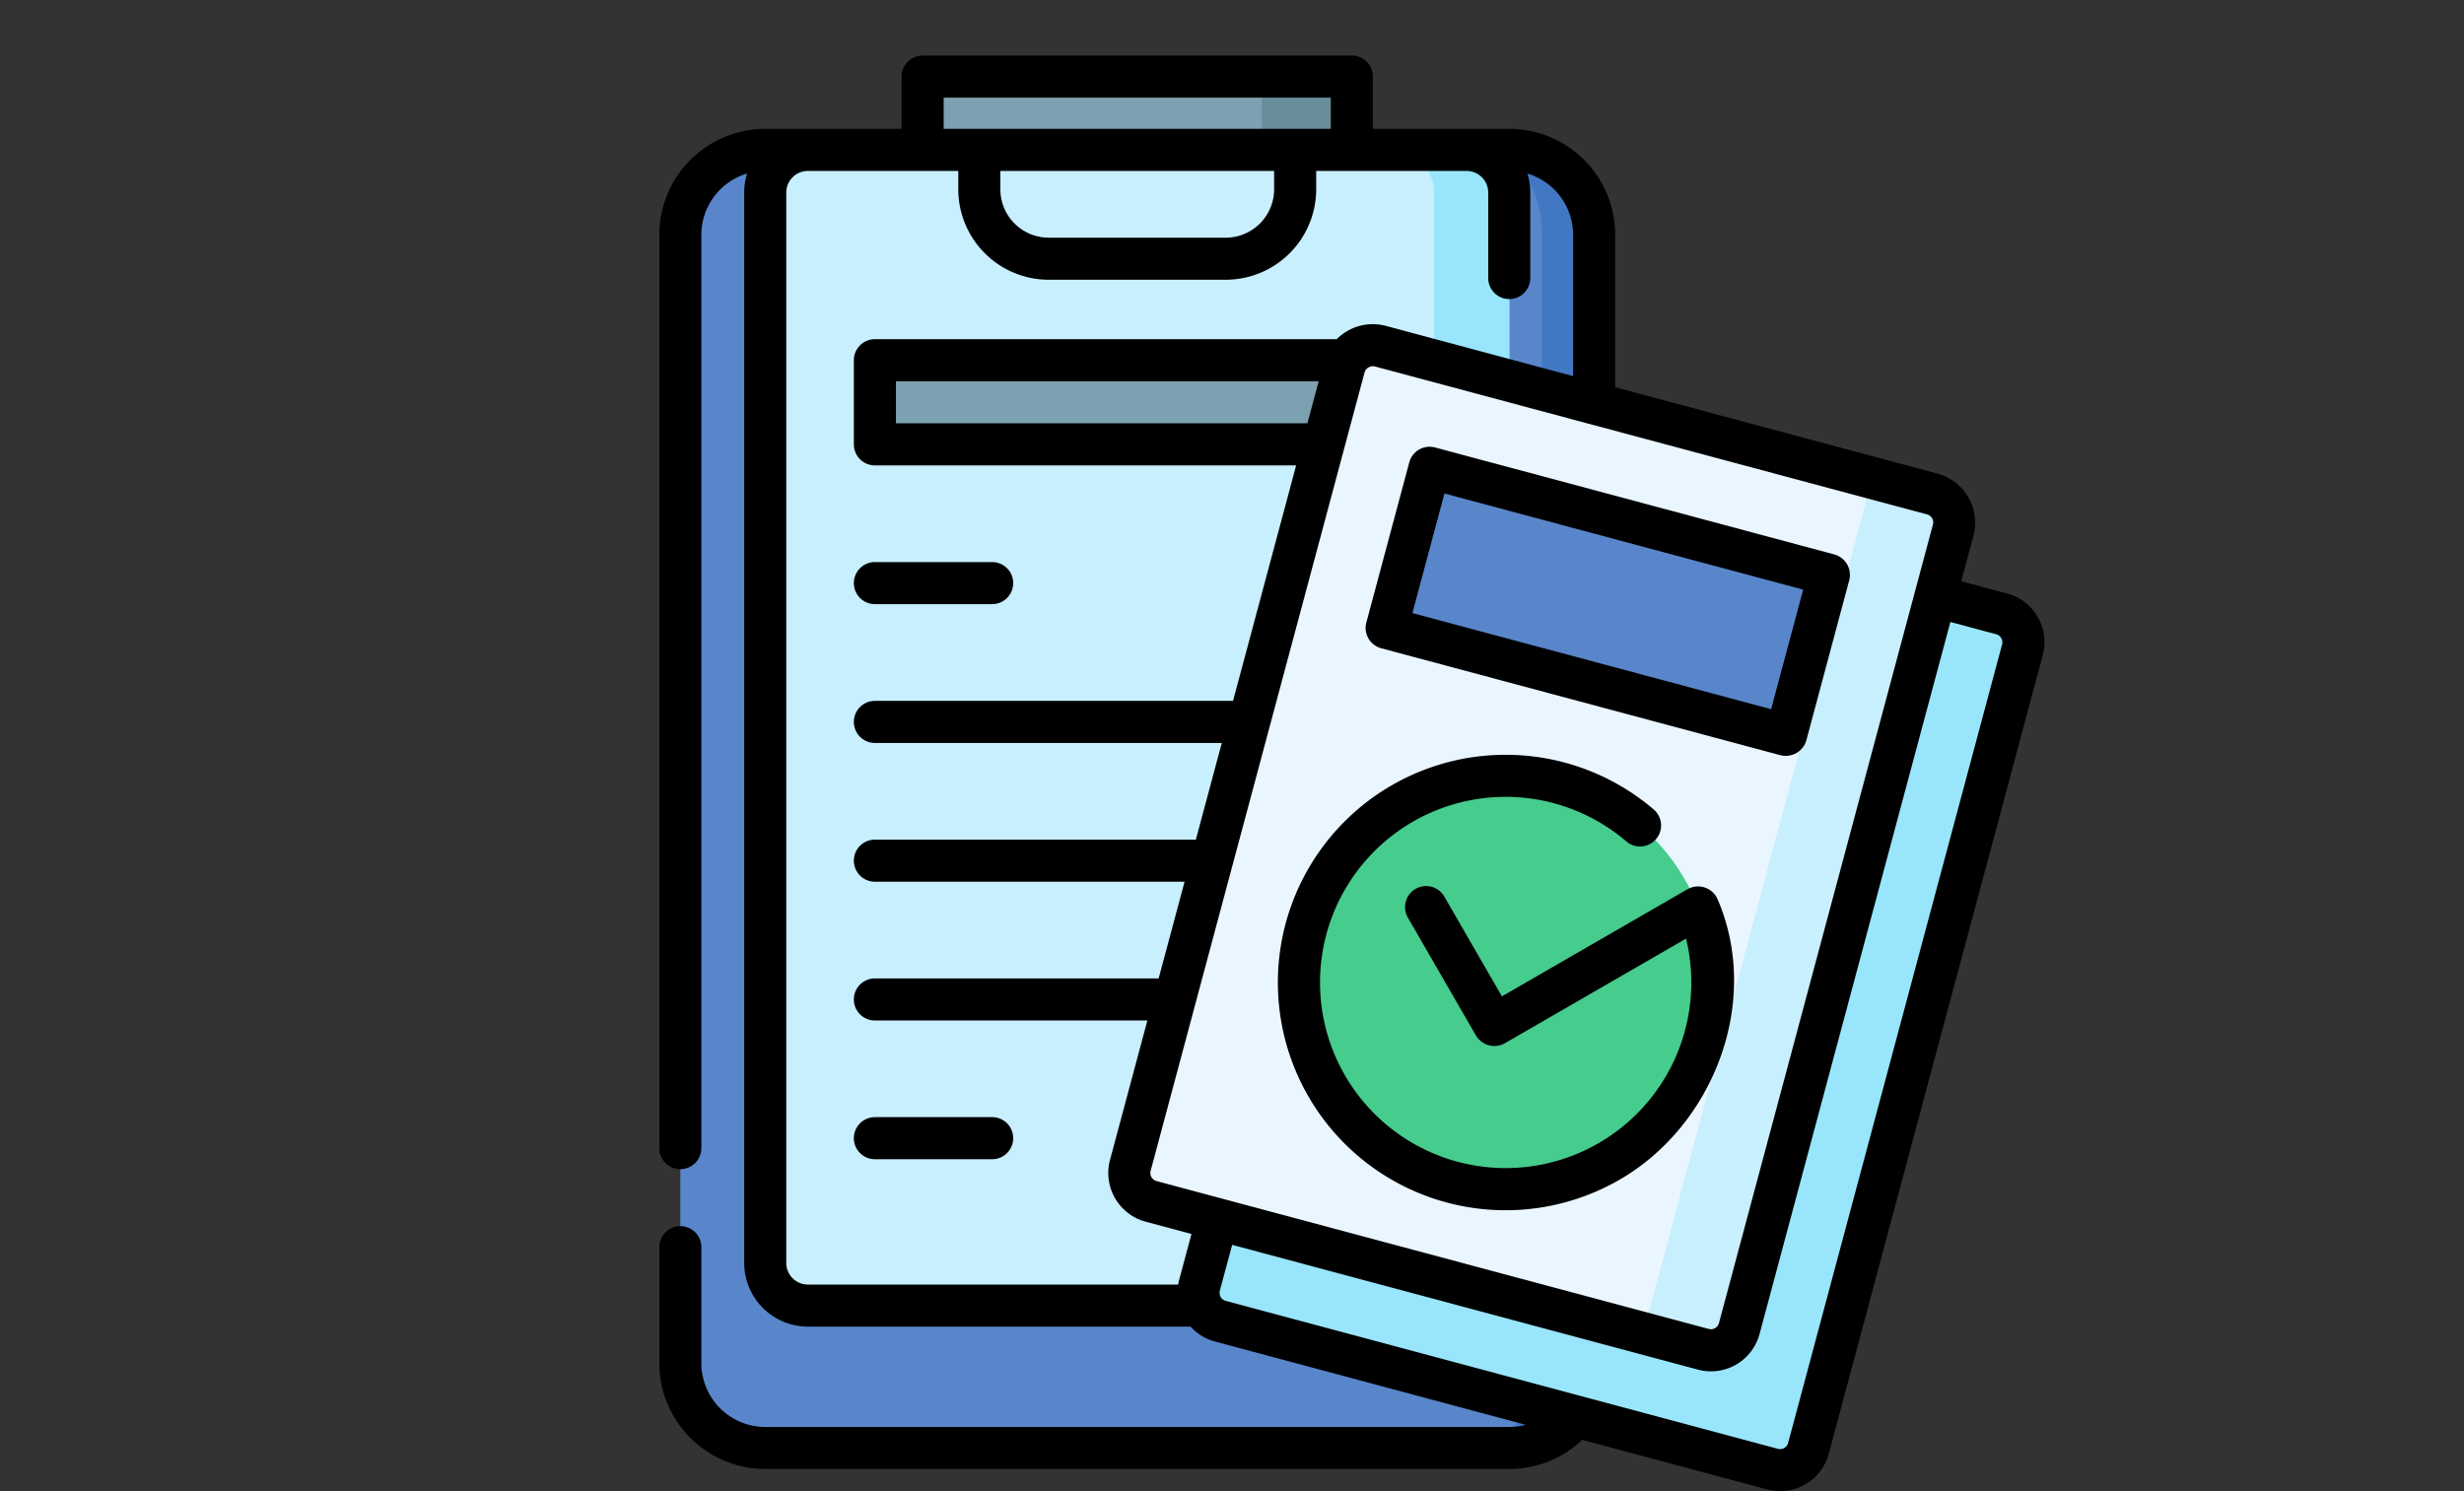 <svg xmlns="http://www.w3.org/2000/svg" xmlns:xlink="http://www.w3.org/1999/xlink" width="190" height="115" viewBox="0 0 190 115">
  <rect x="0" y="0" width="190" height="115" fill="#333333" stroke="none"/>
  <defs>
    <clipPath id="clip-path">
      <rect id="Rectángulo_45235" data-name="Rectángulo 45235" width="190" height="115" transform="translate(1020 9470)" fill="#2ff980"/>
    </clipPath>
  </defs>
  <g id="Enmascarar_grupo_134" data-name="Enmascarar grupo 134" transform="translate(-1020 -9470)" clip-path="url(#clip-path)">
    <g id="verificado_1_" data-name="verificado(1)" transform="translate(1070.839 9474.284)">
      <g id="Grupo_84022" data-name="Grupo 84022" transform="translate(1.621 1.622)">
        <path id="Trazado_245530" data-name="Trazado 245530" d="M136.029,7.5v5.653L119.976,14.24l-17.043-1.087V7.5Z" transform="translate(-84.247 -7.5)" fill="#7ca1b1"/>
        <path id="Trazado_245531" data-name="Trazado 245531" d="M226.008,7.5v5.651l-6.92.432V8.849A1.35,1.35,0,0,0,217.737,7.5h8.27Z" transform="translate(-174.226 -7.5)" fill="#678d98"/>
        <path id="Trazado_245532" data-name="Trazado 245532" d="M86.988,40.186v87.02a6.545,6.545,0,0,1-6.546,6.546H23.071a6.547,6.547,0,0,1-6.548-6.546V40.186a6.547,6.547,0,0,1,6.548-6.546h3.454L51.757,35.3,76.406,33.64h4.036a6.545,6.545,0,0,1,6.546,6.546Z" transform="translate(-16.523 -27.987)" fill="#5986cb"/>
        <path id="Trazado_245533" data-name="Trazado 245533" d="M304.03,40.182V127.2a6.545,6.545,0,0,1-6.546,6.546h-4.037a6.545,6.545,0,0,0,6.546-6.546V40.182c0-6.774-5.8-6.546-5.8-6.546h3.287A6.545,6.545,0,0,1,304.03,40.182Z" transform="translate(-233.564 -27.984)" fill="#4278c3"/>
        <path id="Trazado_245534" data-name="Trazado 245534" d="M104.178,36.927v82.555a3.287,3.287,0,0,1-3.287,3.287h-50.8a3.285,3.285,0,0,1-3.287-3.287V36.927a3.287,3.287,0,0,1,3.287-3.287h50.8A3.288,3.288,0,0,1,104.178,36.927Z" transform="translate(-40.258 -27.987)" fill="#c8effe"/>
        <path id="Trazado_245535" data-name="Trazado 245535" d="M279.184,36.927v82.555a3.287,3.287,0,0,1-3.287,3.287h-5.8a3.285,3.285,0,0,0,3.287-3.287V36.927A3.287,3.287,0,0,0,270.1,33.64h5.8A3.288,3.288,0,0,1,279.184,36.927Z" transform="translate(-215.264 -27.987)" fill="#99e6fc"/>
        <path id="Trazado_245536" data-name="Trazado 245536" d="M85.9,108.658h41.451v6.487H85.9Z" transform="translate(-70.901 -86.783)" fill="#7ca1b1"/>
        <path id="Trazado_245537" data-name="Trazado 245537" d="M263.237,157.5,220.65,146.086a2.261,2.261,0,0,0-2.769,1.6l-16.5,61.587a2.261,2.261,0,0,0,1.6,2.769l42.587,11.411a2.261,2.261,0,0,0,2.769-1.6l16.5-61.587A2.261,2.261,0,0,0,263.237,157.5Z" transform="translate(-161.344 -116.057)" fill="#99e6fc"/>
        <path id="Trazado_245538" data-name="Trazado 245538" d="M240.162,117.535l-16.5,61.586a2.262,2.262,0,0,1-2.768,1.6L178.3,169.31a2.264,2.264,0,0,1-1.6-2.77l16.5-61.586a2.262,2.262,0,0,1,2.77-1.6l42.587,11.411A2.261,2.261,0,0,1,240.162,117.535Z" transform="translate(-142.006 -82.565)" fill="#eaf6ff"/>
        <path id="Trazado_245539" data-name="Trazado 245539" d="M375.861,152.571l-16.5,61.588a2.263,2.263,0,0,1-2.768,1.6l-6.825-1.829a2.264,2.264,0,0,0,2.77-1.6l16.5-61.586a2.259,2.259,0,0,0-1.579-2.764l6.8,1.823A2.257,2.257,0,0,1,375.861,152.571Z" transform="translate(-277.706 -117.602)" fill="#c8effe"/>
        <circle id="Elipse_4838" data-name="Elipse 4838" cx="15.94" cy="15.94" r="15.94" transform="translate(47.702 53.929)" fill="#46cc8d"/>
        <path id="Trazado_245540" data-name="Trazado 245540" d="M0,0H31.88V12.789H0Z" transform="translate(57.775 30.182) rotate(15.009)" fill="#5986cb"/>
      </g>
      <g id="Grupo_84023" data-name="Grupo 84023" transform="translate(0 0)">
        <path id="Trazado_245541" data-name="Trazado 245541" d="M80.024,183.892h9.044a1.622,1.622,0,1,0,0-3.244H80.024a1.622,1.622,0,1,0,0,3.244Z" transform="translate(-63.4 -141.584)"/>
        <path id="Trazado_245542" data-name="Trazado 245542" d="M89.067,378.611H80.024a1.622,1.622,0,0,0,0,3.244h9.044a1.622,1.622,0,1,0,0-3.244Z" transform="translate(-63.4 -296.739)"/>
        <path id="Trazado_245543" data-name="Trazado 245543" d="M115.317,43.3a3.857,3.857,0,0,0-2.358-1.809l-3.538-.948.948-3.536a3.931,3.931,0,0,0-2.744-4.756l-24.891-6.67V13.821a8.177,8.177,0,0,0-8.168-8.168H64.05V1.622A1.622,1.622,0,0,0,62.428,0h-33.1A1.622,1.622,0,0,0,27.71,1.622V5.653H17.194a8.177,8.177,0,0,0-8.168,8.168V84.262a1.622,1.622,0,1,0,3.244,0V13.821A4.933,4.933,0,0,1,15.795,9.1a4.9,4.9,0,0,0-.222,1.462V93.117a4.914,4.914,0,0,0,4.909,4.909h29.51a3.856,3.856,0,0,0,1.87,1.146L75.837,105.6a4.943,4.943,0,0,1-1.271.167H17.194a4.93,4.93,0,0,1-4.924-4.924V91.9a1.622,1.622,0,1,0-3.244,0v8.937a8.177,8.177,0,0,0,8.168,8.168H74.566a8.126,8.126,0,0,0,5.622-2.245l14.26,3.821a3.882,3.882,0,0,0,4.755-2.746l16.5-61.587a3.856,3.856,0,0,0-.388-2.946Zm-8.144-7.619a.638.638,0,0,1,.064.486l-16.5,61.587a.64.64,0,0,1-.782.453L47.365,86.8a.641.641,0,0,1-.453-.784l16.5-61.587a.671.671,0,0,1,.784-.453l42.587,11.411a.633.633,0,0,1,.387.3ZM59,28.362H27.272V25.118h32.6ZM30.953,3.244H60.806V5.653H30.953ZM35.325,8.9H56.435v1.417a3.733,3.733,0,0,1-3.729,3.729H39.054a3.733,3.733,0,0,1-3.729-3.729ZM18.816,93.117V10.561A1.667,1.667,0,0,1,20.481,8.9h11.6v1.417a6.981,6.981,0,0,0,6.973,6.973H52.706a6.981,6.981,0,0,0,6.973-6.973V8.9h11.6a1.667,1.667,0,0,1,1.665,1.665v6.594a1.622,1.622,0,1,0,3.244,0V10.561A4.889,4.889,0,0,0,75.965,9.1a4.933,4.933,0,0,1,3.525,4.721v10.9L65.037,20.844a3.914,3.914,0,0,0-3.774,1.031H25.65A1.622,1.622,0,0,0,24.028,23.5v6.487a1.622,1.622,0,0,0,1.622,1.622H58.133l-4.866,18.16H25.65a1.622,1.622,0,1,0,0,3.244H52.4l-2,7.458H25.65a1.622,1.622,0,0,0,0,3.244H49.531l-2,7.458H25.65a1.622,1.622,0,0,0,0,3.244H46.663L43.779,85.176a3.888,3.888,0,0,0,2.746,4.757l3.537.948-.948,3.536c-.033.122-.058.244-.078.365H20.481a1.667,1.667,0,0,1-1.665-1.665Zm93.755-47.706L96.069,107a.639.639,0,0,1-.783.452L52.7,96.039a.64.64,0,0,1-.452-.783L53.2,91.72l35.917,9.624A3.88,3.88,0,0,0,93.867,98.6l14.715-54.917,3.537.948a.646.646,0,0,1,.452.783Z" transform="translate(-9.026 0)"/>
        <path id="Trazado_245544" data-name="Trazado 245544" d="M263.69,260.621a1.643,1.643,0,0,0-2.3-.761l-14.323,8.269-4.431-7.675a1.622,1.622,0,1,0-2.809,1.622l5.242,9.08a1.656,1.656,0,0,0,2.215.594l13.982-8.073a14.315,14.315,0,1,1-4.583-7.479,1.622,1.622,0,0,0,2.115-2.459,17.563,17.563,0,1,0-2.665,28.533C263.407,278.074,267.091,268.5,263.69,260.621Z" transform="translate(-182.092 -195.572)"/>
        <path id="Trazado_245545" data-name="Trazado 245545" d="M261.119,154.3a1.623,1.623,0,0,0,.985.756l30.794,8.251a1.655,1.655,0,0,0,1.986-1.147l3.31-12.353a1.637,1.637,0,0,0-1.147-1.986l-30.794-8.251a1.623,1.623,0,0,0-1.986,1.147l-3.31,12.353A1.621,1.621,0,0,0,261.119,154.3Zm5.861-11.178,27.66,7.411-2.471,9.221-27.66-7.412Z" transform="translate(-206.436 -109.345)"/>
      </g>
    </g>
  </g>
</svg>
